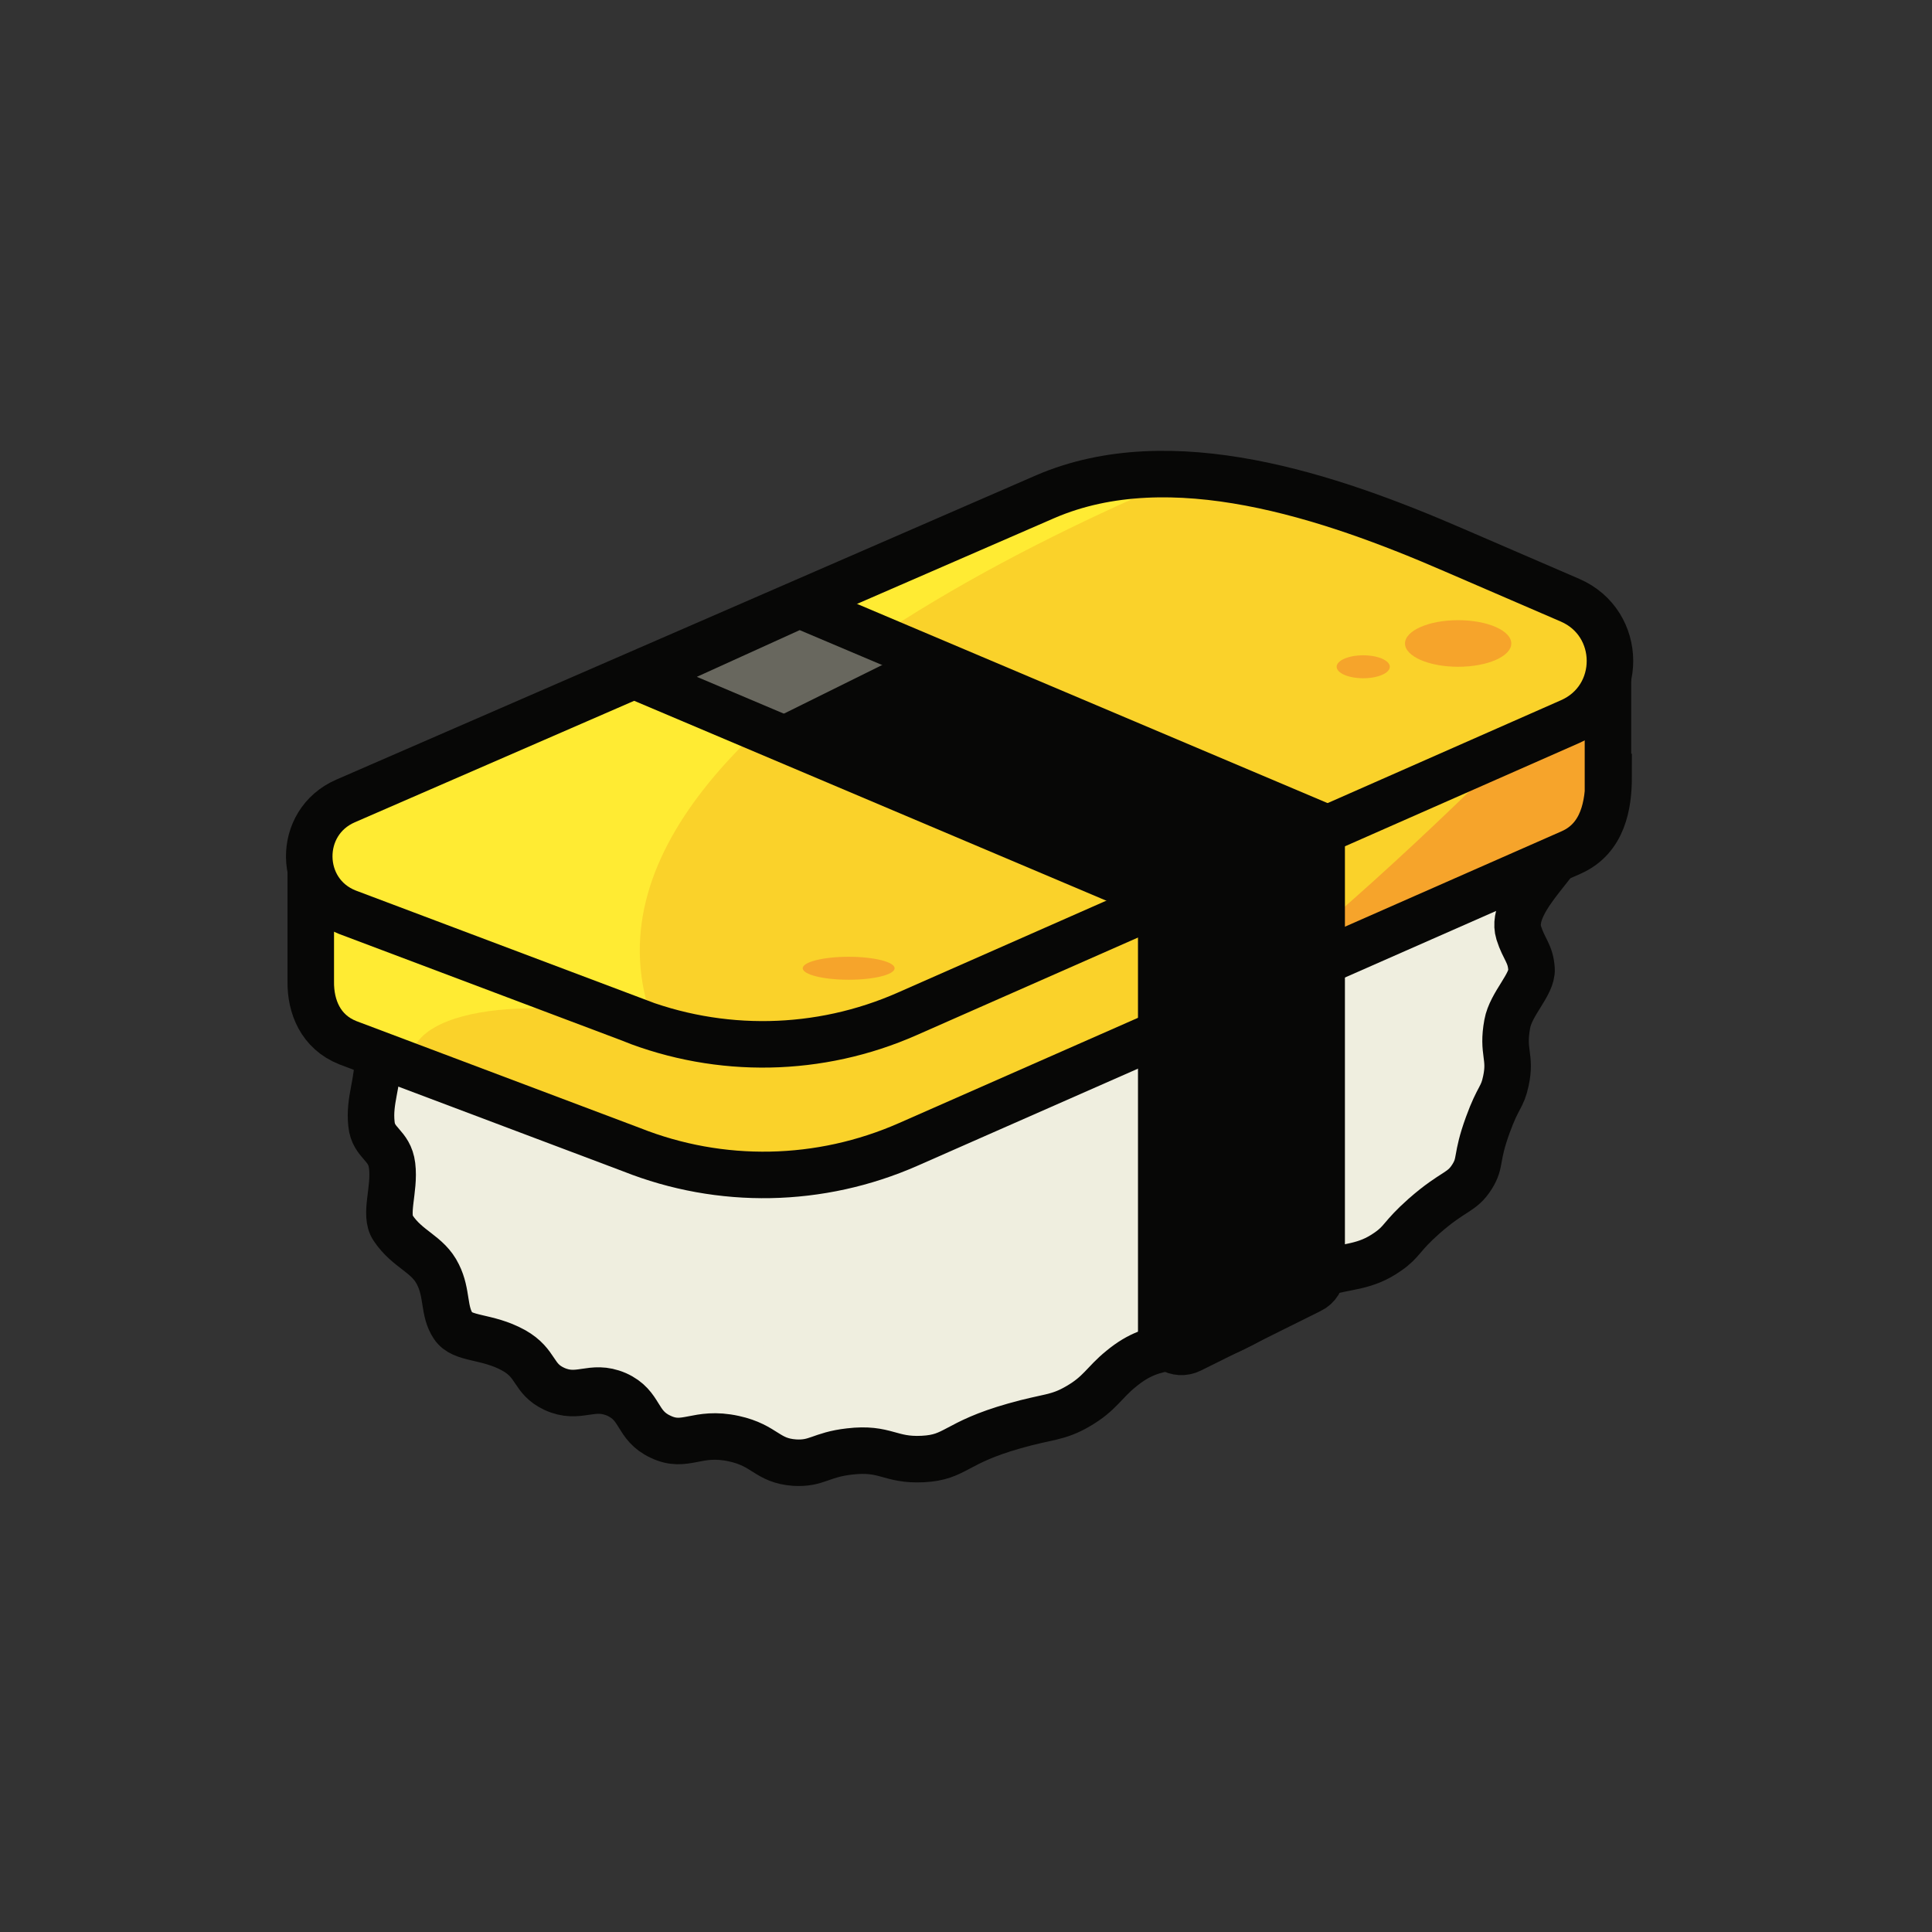 <svg xmlns="http://www.w3.org/2000/svg" width="144" height="144" viewBox="0 0 144 144" fill="none">
    <rect x="0" y="0" width="144" height="144" fill="#333333" stroke="none"/>
    <path d="M116.498 62.507C117.207 63.608 112.414 67.007 113.197 69.525C113.588 70.772 114.077 71.041 114.151 72.24C114.224 73.364 112.61 74.807 112.341 76.323C111.95 78.451 112.635 78.719 112.243 80.553C111.974 81.849 111.681 81.678 110.898 83.83C109.969 86.373 110.409 86.593 109.725 87.694C108.942 88.941 108.355 88.696 106.13 90.652C104.394 92.193 104.565 92.511 103.44 93.293C101.729 94.491 100.506 94.32 98.55 94.907C95.273 95.861 95.762 97.206 92.021 98.991C87.815 101.02 86.348 99.724 83.561 102.023C82.265 103.074 81.996 103.857 80.357 104.81C78.817 105.715 78.083 105.568 75.614 106.277C71.114 107.549 71.285 108.625 68.767 108.747C66.297 108.869 66.028 107.867 63.314 108.185C61.162 108.429 60.893 109.114 59.23 109.016C57.152 108.869 57.054 107.745 54.707 107.231C51.919 106.62 51.112 107.989 49.229 107.084C47.395 106.229 47.811 104.761 45.953 103.93C44.07 103.123 43.165 104.37 41.307 103.514C39.693 102.756 40.035 101.631 38.299 100.653C36.269 99.529 34.46 99.871 33.775 98.819C33.042 97.719 33.359 96.423 32.65 95.005C31.892 93.44 30.401 93.171 29.3 91.533C28.616 90.53 29.447 88.672 29.227 86.887C29.032 85.297 27.833 85.248 27.687 83.781C27.491 81.996 28.2 80.725 28.151 78.744C28.102 77.13 29.569 78.426 29.692 77.815C30.132 75.638 46.026 81.36 59.939 79.551C75.491 77.546 95.273 67.105 106.301 65.05C107.084 64.904 115.544 60.869 116.571 62.459L116.498 62.507Z" fill="#EFEEDF"/>
    <mask id="mask0_4632_15710" style="mask-type:luminance" maskUnits="userSpaceOnUse" x="27" y="62" width="90" height="48">
        <path d="M116.498 62.507C117.207 63.608 112.414 67.006 113.197 69.525C113.588 70.772 114.077 71.041 114.151 72.239C114.224 73.364 112.61 74.807 112.341 76.323C111.95 78.45 112.635 78.719 112.243 80.553C111.974 81.849 111.681 81.678 110.898 83.83C109.969 86.373 110.409 86.593 109.725 87.693C108.942 88.94 108.355 88.696 106.13 90.652C104.394 92.193 104.565 92.51 103.44 93.293C101.729 94.491 100.506 94.32 98.55 94.907C95.273 95.86 95.762 97.205 92.021 98.99C87.815 101.02 86.348 99.724 83.561 102.022C82.265 103.074 81.996 103.856 80.357 104.81C78.817 105.715 78.083 105.568 75.614 106.277C71.114 107.549 71.285 108.625 68.767 108.747C66.297 108.869 66.028 107.867 63.314 108.184C61.162 108.429 60.893 109.114 59.23 109.016C57.152 108.869 57.054 107.744 54.707 107.231C51.919 106.62 51.112 107.989 49.229 107.084C47.395 106.228 47.811 104.761 45.953 103.93C44.07 103.123 43.165 104.37 41.307 103.514C39.693 102.756 40.035 101.631 38.299 100.653C36.269 99.528 34.46 99.871 33.775 98.819C33.042 97.719 33.359 96.423 32.65 95.005C31.892 93.44 30.401 93.171 29.3 91.532C28.616 90.53 29.447 88.671 29.227 86.886C29.032 85.297 27.833 85.248 27.687 83.781C27.491 81.996 28.2 80.724 28.151 78.744C28.102 77.13 29.569 78.426 29.692 77.814C30.132 75.638 46.026 81.36 59.939 79.551C75.491 77.546 95.273 67.104 106.301 65.05C107.084 64.904 115.544 60.869 116.571 62.458L116.498 62.507Z" fill="white"/>
    </mask>
    <g mask="url(#mask0_4632_15710)">
        <path d="M53.095 111.166C53.78 108.574 56.885 103.073 54.636 101.532C52.386 99.992 51.53 98.598 51.53 97.4C51.53 96.201 48.131 95.003 47.593 93.096C47.055 91.189 46.786 86.298 48.938 81.75C51.09 77.202 18.152 75.05 18.152 75.05L18.837 98.622L48.938 114.272L53.071 111.166H53.095Z" fill="#EFEEDF"/>
    </g>
    <path d="M116.498 62.507C117.207 63.608 112.414 67.007 113.197 69.525C113.588 70.772 114.077 71.041 114.151 72.24C114.224 73.364 112.61 74.807 112.341 76.323C111.95 78.451 112.635 78.719 112.243 80.553C111.974 81.849 111.681 81.678 110.898 83.83C109.969 86.373 110.409 86.593 109.725 87.694C108.942 88.941 108.355 88.696 106.13 90.652C104.394 92.193 104.565 92.511 103.44 93.293C101.729 94.491 100.506 94.32 98.55 94.907C95.273 95.861 95.762 97.206 92.021 98.991C87.815 101.02 86.348 99.724 83.561 102.023C82.265 103.074 81.996 103.857 80.357 104.81C78.817 105.715 78.083 105.568 75.614 106.277C71.114 107.549 71.285 108.625 68.767 108.747C66.297 108.869 66.028 107.867 63.314 108.185C61.162 108.429 60.893 109.114 59.23 109.016C57.152 108.869 57.054 107.745 54.707 107.231C51.919 106.62 51.112 107.989 49.229 107.084C47.395 106.229 47.811 104.761 45.953 103.93C44.07 103.123 43.165 104.37 41.307 103.514C39.693 102.756 40.035 101.631 38.299 100.653C36.269 99.529 34.46 99.871 33.775 98.819C33.042 97.719 33.359 96.423 32.65 95.005C31.892 93.44 30.401 93.171 29.3 91.533C28.616 90.53 29.447 88.672 29.227 86.887C29.032 85.297 27.833 85.248 27.687 83.781C27.491 81.996 28.2 80.725 28.151 78.744C28.102 77.13 29.569 78.426 29.692 77.815C30.132 75.638 46.026 81.36 59.939 79.551C75.491 77.546 95.273 67.105 106.301 65.05C107.084 64.904 115.544 60.869 116.571 62.459L116.498 62.507Z" stroke="#070706" stroke-width="3.467" stroke-miterlimit="10"/>
    <path d="M58.628 100.056C58.757 99.63 57.951 99.007 56.827 98.666C55.703 98.324 54.686 98.393 54.557 98.82C54.427 99.246 55.234 99.868 56.358 100.21C57.482 100.552 58.498 100.483 58.628 100.056Z" fill="#EFEEDF"/>
    <path d="M57.267 94.578C57.479 93.88 56.393 92.933 54.843 92.462C53.292 91.991 51.863 92.174 51.651 92.872C51.439 93.57 52.525 94.517 54.075 94.989C55.626 95.46 57.055 95.276 57.267 94.578Z" fill="#EFEEDF"/>
    <path d="M119.848 57.913V51.58L112.341 47.961V52.46L108.429 50.773C99.088 46.738 87.302 42.752 77.961 46.763L30.621 67.352V65.053L23.163 64.98V73.147C23.138 75.03 23.896 76.912 25.926 77.719L47.077 85.691C53.728 88.332 61.137 88.185 67.691 85.3L117.109 63.537C119.481 62.485 119.897 59.991 119.897 57.913H119.848Z" fill="#FAD22A"/>
    <mask id="mask1_4632_15710" style="mask-type:luminance" maskUnits="userSpaceOnUse" x="23" y="45" width="97" height="43">
        <path d="M119.848 57.914V51.581L112.341 47.962V52.461L108.429 50.774C99.088 46.739 87.302 42.753 77.961 46.763L30.621 67.352V65.054L23.163 64.981V73.148C23.138 75.031 23.896 76.913 25.926 77.72L47.077 85.692C53.728 88.333 61.137 88.186 67.691 85.301L117.109 63.538C119.481 62.486 119.897 59.992 119.897 57.914H119.848Z" fill="white"/>
    </mask>
    <g mask="url(#mask1_4632_15710)">
        <path d="M38.126 70.896L49.252 76.74C42.381 74.148 30.106 74.514 30.619 79.503L37.857 89.822L15.703 77.84L17.561 56.591L38.126 70.896Z" fill="#FFEB33"/>
        <path d="M71.601 87.841L135.789 66.274L141.022 24.509C141.022 24.509 94.44 82.707 66.197 88.697" fill="#F6A42B"/>
    </g>
    <path d="M119.848 57.913V51.58L112.341 47.961V52.46L108.429 50.773C99.088 46.738 87.302 42.752 77.961 46.763L30.621 67.352V65.053L23.163 64.98V73.147C23.138 75.03 23.896 76.912 25.926 77.719L47.077 85.691C53.728 88.332 61.137 88.185 67.691 85.3L117.109 63.537C119.481 62.485 119.897 59.991 119.897 57.913H119.848Z" stroke="#070706" stroke-width="3.467" stroke-miterlimit="10"/>
    <path d="M47.031 75.959L25.88 67.987C22.163 66.52 22.09 61.287 25.757 59.698L77.939 37.006C87.28 32.995 99.066 36.957 108.407 41.016L117.014 44.733C120.975 46.444 121 52.044 117.039 53.78L67.62 75.567C61.091 78.453 53.658 78.599 47.007 75.959H47.031Z" fill="#FAD22A"/>
    <mask id="mask2_4632_15710" style="mask-type:luminance" maskUnits="userSpaceOnUse" x="23" y="35" width="97" height="43">
        <path d="M47.033 75.959L25.882 67.987C22.165 66.52 22.091 61.288 25.759 59.698L77.941 37.006C87.282 32.996 99.068 36.957 108.409 41.016L117.016 44.733C120.977 46.445 121.002 52.044 117.041 53.781L67.622 75.568C61.093 78.453 53.66 78.6 47.009 75.959H47.033Z" fill="white"/>
    </mask>
    <g mask="url(#mask2_4632_15710)">
        <path d="M97.478 31.946C97.478 31.946 39.599 51.459 48.646 76.108C49.258 77.746 49.111 76.254 47.032 75.961C25.294 72.684 13.777 58.062 14.486 58.257C15.195 58.453 86.694 21.799 86.694 21.799L97.453 31.946H97.478Z" fill="#FFEB33"/>
    </g>
    <path d="M47.031 75.959L25.88 67.987C22.163 66.52 22.09 61.287 25.757 59.698L77.939 37.006C87.28 32.995 99.066 36.957 108.407 41.016L117.014 44.733C120.975 46.444 121 52.044 117.039 53.78L67.62 75.567C61.091 78.453 53.658 78.599 47.007 75.959H47.031Z" stroke="#070706" stroke-width="3.467" stroke-miterlimit="10"/>
    <path d="M47.623 50.502L86.552 66.983V99.26C86.552 100.385 87.725 101.094 88.728 100.605L97.677 96.155C98.191 95.91 98.509 95.372 98.509 94.81V61.554L59.58 45.073L47.623 50.502Z" fill="#070706"/>
    <mask id="mask3_4632_15710" style="mask-type:luminance" maskUnits="userSpaceOnUse" x="47" y="45" width="52" height="56">
        <path d="M47.623 50.502L86.552 66.983V99.261C86.552 100.386 87.725 101.095 88.728 100.606L97.677 96.155C98.191 95.911 98.509 95.373 98.509 94.81V61.555L59.58 45.074L47.623 50.502Z" fill="white"/>
    </mask>
    <g mask="url(#mask3_4632_15710)">
        <path d="M46.671 59.011L76.357 44.315L60.169 35.341L40.852 45.073L46.671 59.011Z" fill="#68675E"/>
    </g>
    <path d="M47.623 50.502L86.552 66.983V99.26C86.552 100.385 87.725 101.094 88.728 100.605L97.677 96.155C98.191 95.91 98.509 95.372 98.509 94.81V61.554L59.58 45.073L47.623 50.502Z" stroke="#070706" stroke-width="3.467" stroke-miterlimit="10"/>
    <path d="M108.682 49.697C110.87 49.697 112.643 48.919 112.643 47.961C112.643 47.002 110.87 46.224 108.682 46.224C106.494 46.224 104.721 47.002 104.721 47.961C104.721 48.919 106.494 49.697 108.682 49.697Z" fill="#F6A42B"/>
    <path d="M101.608 50.553C102.701 50.553 103.588 50.17 103.588 49.697C103.588 49.225 102.701 48.842 101.608 48.842C100.514 48.842 99.627 49.225 99.627 49.697C99.627 50.17 100.514 50.553 101.608 50.553Z" fill="#F6A42B"/>
    <path d="M63.255 73.024C65.146 73.024 66.679 72.641 66.679 72.169C66.679 71.696 65.146 71.313 63.255 71.313C61.365 71.313 59.832 71.696 59.832 72.169C59.832 72.641 61.365 73.024 63.255 73.024Z" fill="#F6A42B"/>
</svg>